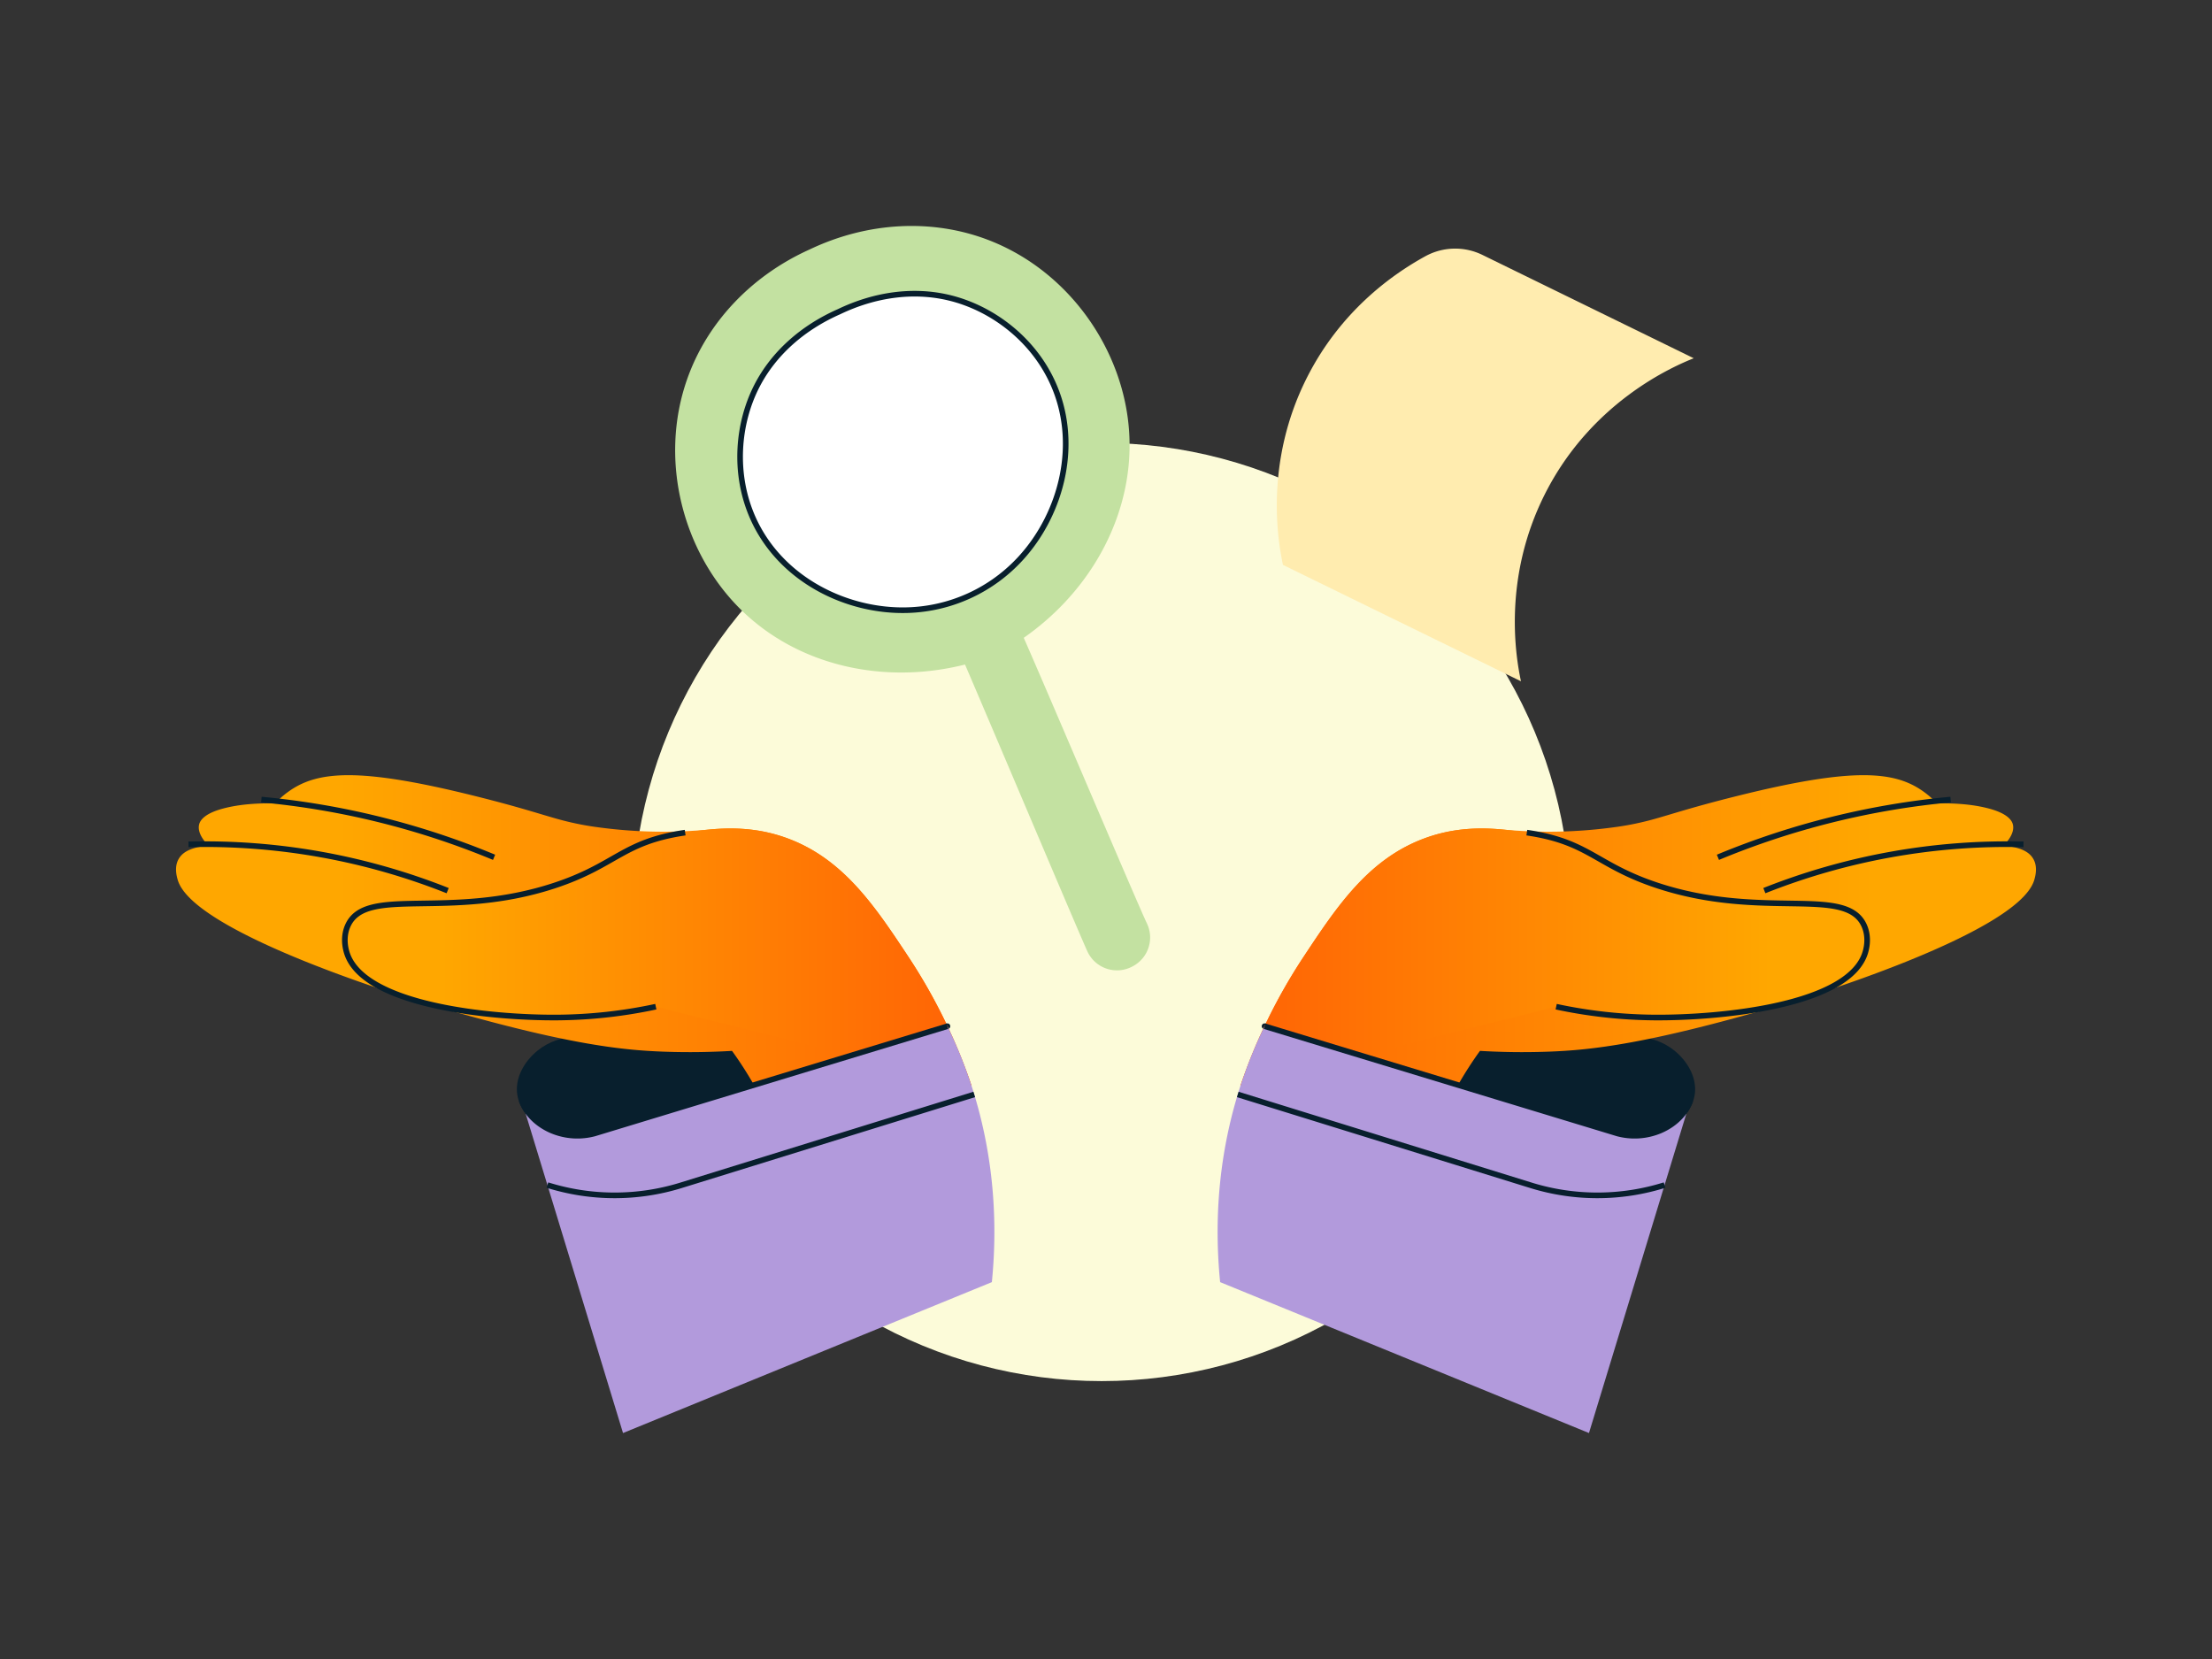 <svg xmlns="http://www.w3.org/2000/svg" xmlns:xlink="http://www.w3.org/1999/xlink" data-name="Layer 1" viewBox="0 0 3000 2250" id="empty-search"><rect x="0" y="0" width="3000" height="2250" fill="#333333" stroke="none"/><defs><linearGradient id="a" x1="1461.839" x2="2540.646" y1="1294.646" y2="1294.646" gradientUnits="userSpaceOnUse"><stop offset="0" stop-color="#ff5607"></stop><stop offset="1" stop-color="#ffa700"></stop></linearGradient><linearGradient id="b" x1="1551.664" x2="2401.487" y1="1297.979" y2="1297.979" xlink:href="#a"></linearGradient><linearGradient id="c" x1="10430.281" x2="11509.088" y1="1294.646" y2="1294.646" gradientTransform="matrix(-1 0 0 1 11968.442 0)" xlink:href="#a"></linearGradient><linearGradient id="d" x1="10520.106" x2="11369.929" y1="1297.979" y2="1297.979" gradientTransform="matrix(-1 0 0 1 11968.442 0)" xlink:href="#a"></linearGradient></defs><g data-name="empty search"><circle cx="1494.056" cy="1236.898" r="636.214" fill="#fcfbd9"></circle><path fill="#081f2d" stroke="#081f2d" stroke-linecap="round" stroke-linejoin="round" stroke-width="7.635" d="M2217.174,1409.485c18.406.649,36.518,6.481,50.89,18,18.143,14.539,28.332,34.667,27.012,52.949-2.534,35.076-47.955,70.563-101.354,56.832l-478.7-145.482Z"></path><path fill="url(#a)" d="M2758.972,1193.309c-21.478,74.273-331.007,166.035-331.007,166.035-192.435,57.119-270.765,64.9-328.415,66.96-35.175,1.263-66.427.466-92.36-1.064a510.437,510.437,0,0,0-30.254,47.144,522.384,522.384,0,0,0-31.386,65.563l-263.117-65.563a758.364,758.364,0,0,1,84.98-173.882c45.68-69.021,88.7-134.119,166.035-162.046,38.7-14.03,74.873-14.229,104.263-11.437a657.949,657.949,0,0,0,149.345-2.792,389.354,389.354,0,0,0,47.876-9.11H2235c26.6-6.849,52.863-16.557,119.157-33.114,160.251-40.1,216.106-34.311,255.071-6.051a122.187,122.187,0,0,1,17.688,15.559l-2.793.2c25.134-.731,50.669.865,73.011,6.782,27.728,7.315,31.783,17.688,32.782,21.611,2.991,12.169-8.512,24.537-12.5,28.526l-2.992.133c23.14,1.6,37.1,7.181,43.354,18.353C2763.959,1175.953,2760.235,1188.854,2758.972,1193.309Z"></path><path fill="none" stroke="#081f2d" stroke-miterlimit="10" stroke-width="7.635" d="M2392.88 1207.91a891.913 891.913 0 01351.459-62.757M2329.913 1162.713a1081.725 1081.725 0 01315.6-78.307"></path><path fill="url(#b)" d="M1682.476,1472.366a755.622,755.622,0,0,1,84.97-173.891c45.649-69.03,88.667-134.083,165.987-162.036,54.97-19.873,104.683-11.98,137.309-7.2,85.3,12.493,93.493,44.35,177.9,72,143.132,46.879,254.743-.458,279.5,53.866,6.89,15.118,3.335,29.95,2.443,33.671-18.147,75.71-199.5,91.875-286.671,91.227a658.41,658.41,0,0,1-133.365-14.708"></path><path fill="none" stroke="#081f2d" stroke-miterlimit="10" stroke-width="7.635" d="M2070.742,1129.237c85.3,12.493,93.493,44.35,177.9,72,143.132,46.879,254.743-.458,279.5,53.866,6.89,15.118,3.335,29.95,2.443,33.671-18.147,75.71-199.5,91.875-286.671,91.227a658.41,658.41,0,0,1-133.365-14.708"></path><path fill="#b29adc" d="M1654.794,1738.882c-6.7-67.374-6.346-162.1,27.639-266.5a626.856,626.856,0,0,1,32.6-80.6c247.2,80.4,431.328,132.644,478.694,145.482,13.442,3.643,35.525,6.1,57.617-3.821,21.96-9.862,34.52-28.425,40.989-40.269l-137.3,450.365"></path><path fill="none" stroke="#081f2d" stroke-miterlimit="10" stroke-width="7.635" d="M2257.555 1607.24h0a304.374 304.374 0 01-181.233.319l-397.635-123.237M1715.027 1391.781l478.7 145.482a89.629 89.629 0 0057.617-3.821c24.739-10.429 37.132-28.74 41.223-41-.08.24-.155.484-.234.727"></path><path fill="#081f2d" stroke="#081f2d" stroke-linecap="round" stroke-linejoin="round" stroke-width="7.635" d="M782.826,1409.485c-18.406.649-36.518,6.481-50.89,18-18.143,14.539-28.332,34.667-27.012,52.949,2.534,35.076,47.955,70.563,101.354,56.832l478.695-145.482Z"></path><path fill="url(#c)" d="M241.028,1193.309c21.478,74.273,331.007,166.035,331.007,166.035,192.435,57.119,270.765,64.9,328.415,66.96,35.175,1.263,66.427.466,92.36-1.064a510.437,510.437,0,0,1,30.254,47.144,522.384,522.384,0,0,1,31.386,65.563l263.117-65.563a758.364,758.364,0,0,0-84.98-173.882c-45.68-69.021-88.7-134.119-166.035-162.046-38.7-14.03-74.873-14.229-104.263-11.437a657.949,657.949,0,0,1-149.345-2.792,389.354,389.354,0,0,1-47.876-9.11H765c-26.6-6.849-52.863-16.557-119.157-33.114-160.251-40.1-216.106-34.311-255.071-6.051a122.187,122.187,0,0,0-17.688,15.559l2.793.2c-25.134-.731-50.669.865-73.011,6.782-27.728,7.315-31.783,17.688-32.782,21.611-2.991,12.169,8.512,24.537,12.5,28.526l2.992.133c-23.14,1.6-37.1,7.181-43.354,18.353C236.041,1175.953,239.765,1188.854,241.028,1193.309Z"></path><path fill="none" stroke="#081f2d" stroke-miterlimit="10" stroke-width="7.635" d="M607.12 1207.91a891.913 891.913 0 00-351.459-62.757M670.087 1162.713a1081.725 1081.725 0 00-315.6-78.307"></path><path fill="url(#d)" d="M1317.524,1472.366a755.622,755.622,0,0,0-84.97-173.891c-45.649-69.03-88.667-134.083-165.987-162.036-54.97-19.873-104.683-11.98-137.309-7.2-85.3,12.493-93.493,44.35-177.9,72-143.132,46.879-254.743-.458-279.5,53.866-6.89,15.118-3.335,29.95-2.443,33.671,18.147,75.71,199.5,91.875,286.671,91.227a658.41,658.41,0,0,0,133.365-14.708"></path><path fill="none" stroke="#081f2d" stroke-miterlimit="10" stroke-width="7.635" d="M929.258,1129.237c-85.3,12.493-93.493,44.35-177.9,72-143.132,46.879-254.743-.458-279.5,53.866-6.89,15.118-3.335,29.95-2.443,33.671,18.147,75.71,199.5,91.875,286.671,91.227a658.41,658.41,0,0,0,133.365-14.708"></path><path fill="#b29adc" d="M1345.206,1738.882c6.7-67.374,6.346-162.1-27.639-266.5a626.856,626.856,0,0,0-32.6-80.6c-247.2,80.4-431.328,132.644-478.694,145.482-13.442,3.643-35.525,6.1-57.617-3.821-21.96-9.862-34.52-28.425-40.989-40.269l137.295,450.365"></path><path fill="none" stroke="#081f2d" stroke-miterlimit="10" stroke-width="7.635" d="M742.445 1607.24h0a304.374 304.374 0 00181.233.319l397.635-123.237M1284.973 1391.781L806.278 1537.263a89.629 89.629 0 01-57.617-3.821c-24.739-10.429-37.132-28.74-41.223-41 .08.24.155.484.234.727"></path><path fill="#ffecaf" d="M2062.794,923.972c-6.7-31.4-25.547-138.666,32.33-253.616,63.217-125.556,174.232-173.424,202.008-184.476L2010.589,345.763a84.1,84.1,0,0,0-77.346,1.692c-46.174,25.3-115.745,75.347-160.913,165.057C1714.453,627.462,1733.3,734.726,1740,766.128Z"></path><path fill="#c3e1a1" d="M1341.862,326.037C1264,295.7,1176.136,301.358,1098.843,337.948l-3.322,1.529c-76.414,35.161-136.571,97.536-163.756,175.263-38.5,110.086-5.649,235.874,74.837,313.756,76.532,74.181,191.792,100.615,302.188,72.768,41.476,96.618,152.551,359.478,165.873,388.85a44.165,44.165,0,0,0,60.52,20.979l.8-.416a44.163,44.163,0,0,0,19.447-58.474c-12.046-24.872-136.492-318.217-166.994-387.172,41.195-28.755,75.011-65.1,99.428-105.884,31.329-52.331,47.277-112,43.6-172.164C1524.679,475.191,1450.514,368.415,1341.862,326.037Zm43.056,430.489a216.4,216.4,0,0,1-154.276,70.988c-81.331,2.363-171.132-40.564-208.933-123.668-27.6-60.786-21.325-129.7,4.9-180.559,22.733-44.13,62.15-78.884,111.259-100.529,48.447-23.244,100.424-30.545,148.728-19.1,55.747,13.142,112.108,53.23,140.317,113.738C1465.5,600.138,1439.682,696.266,1384.918,756.526Z"></path><path fill="#fff" stroke="#081f2d" stroke-linecap="round" stroke-linejoin="round" stroke-width="7.635" d="M1384.918,756.526a216.4,216.4,0,0,1-154.276,70.988c-81.331,2.363-171.132-40.564-208.933-123.668-27.6-60.786-21.325-129.7,4.9-180.559,22.733-44.13,62.15-78.884,111.259-100.529,48.447-23.244,100.424-30.545,148.728-19.1,55.747,13.142,112.108,53.23,140.317,113.738C1465.5,600.138,1439.682,696.266,1384.918,756.526Z"></path></g></svg>